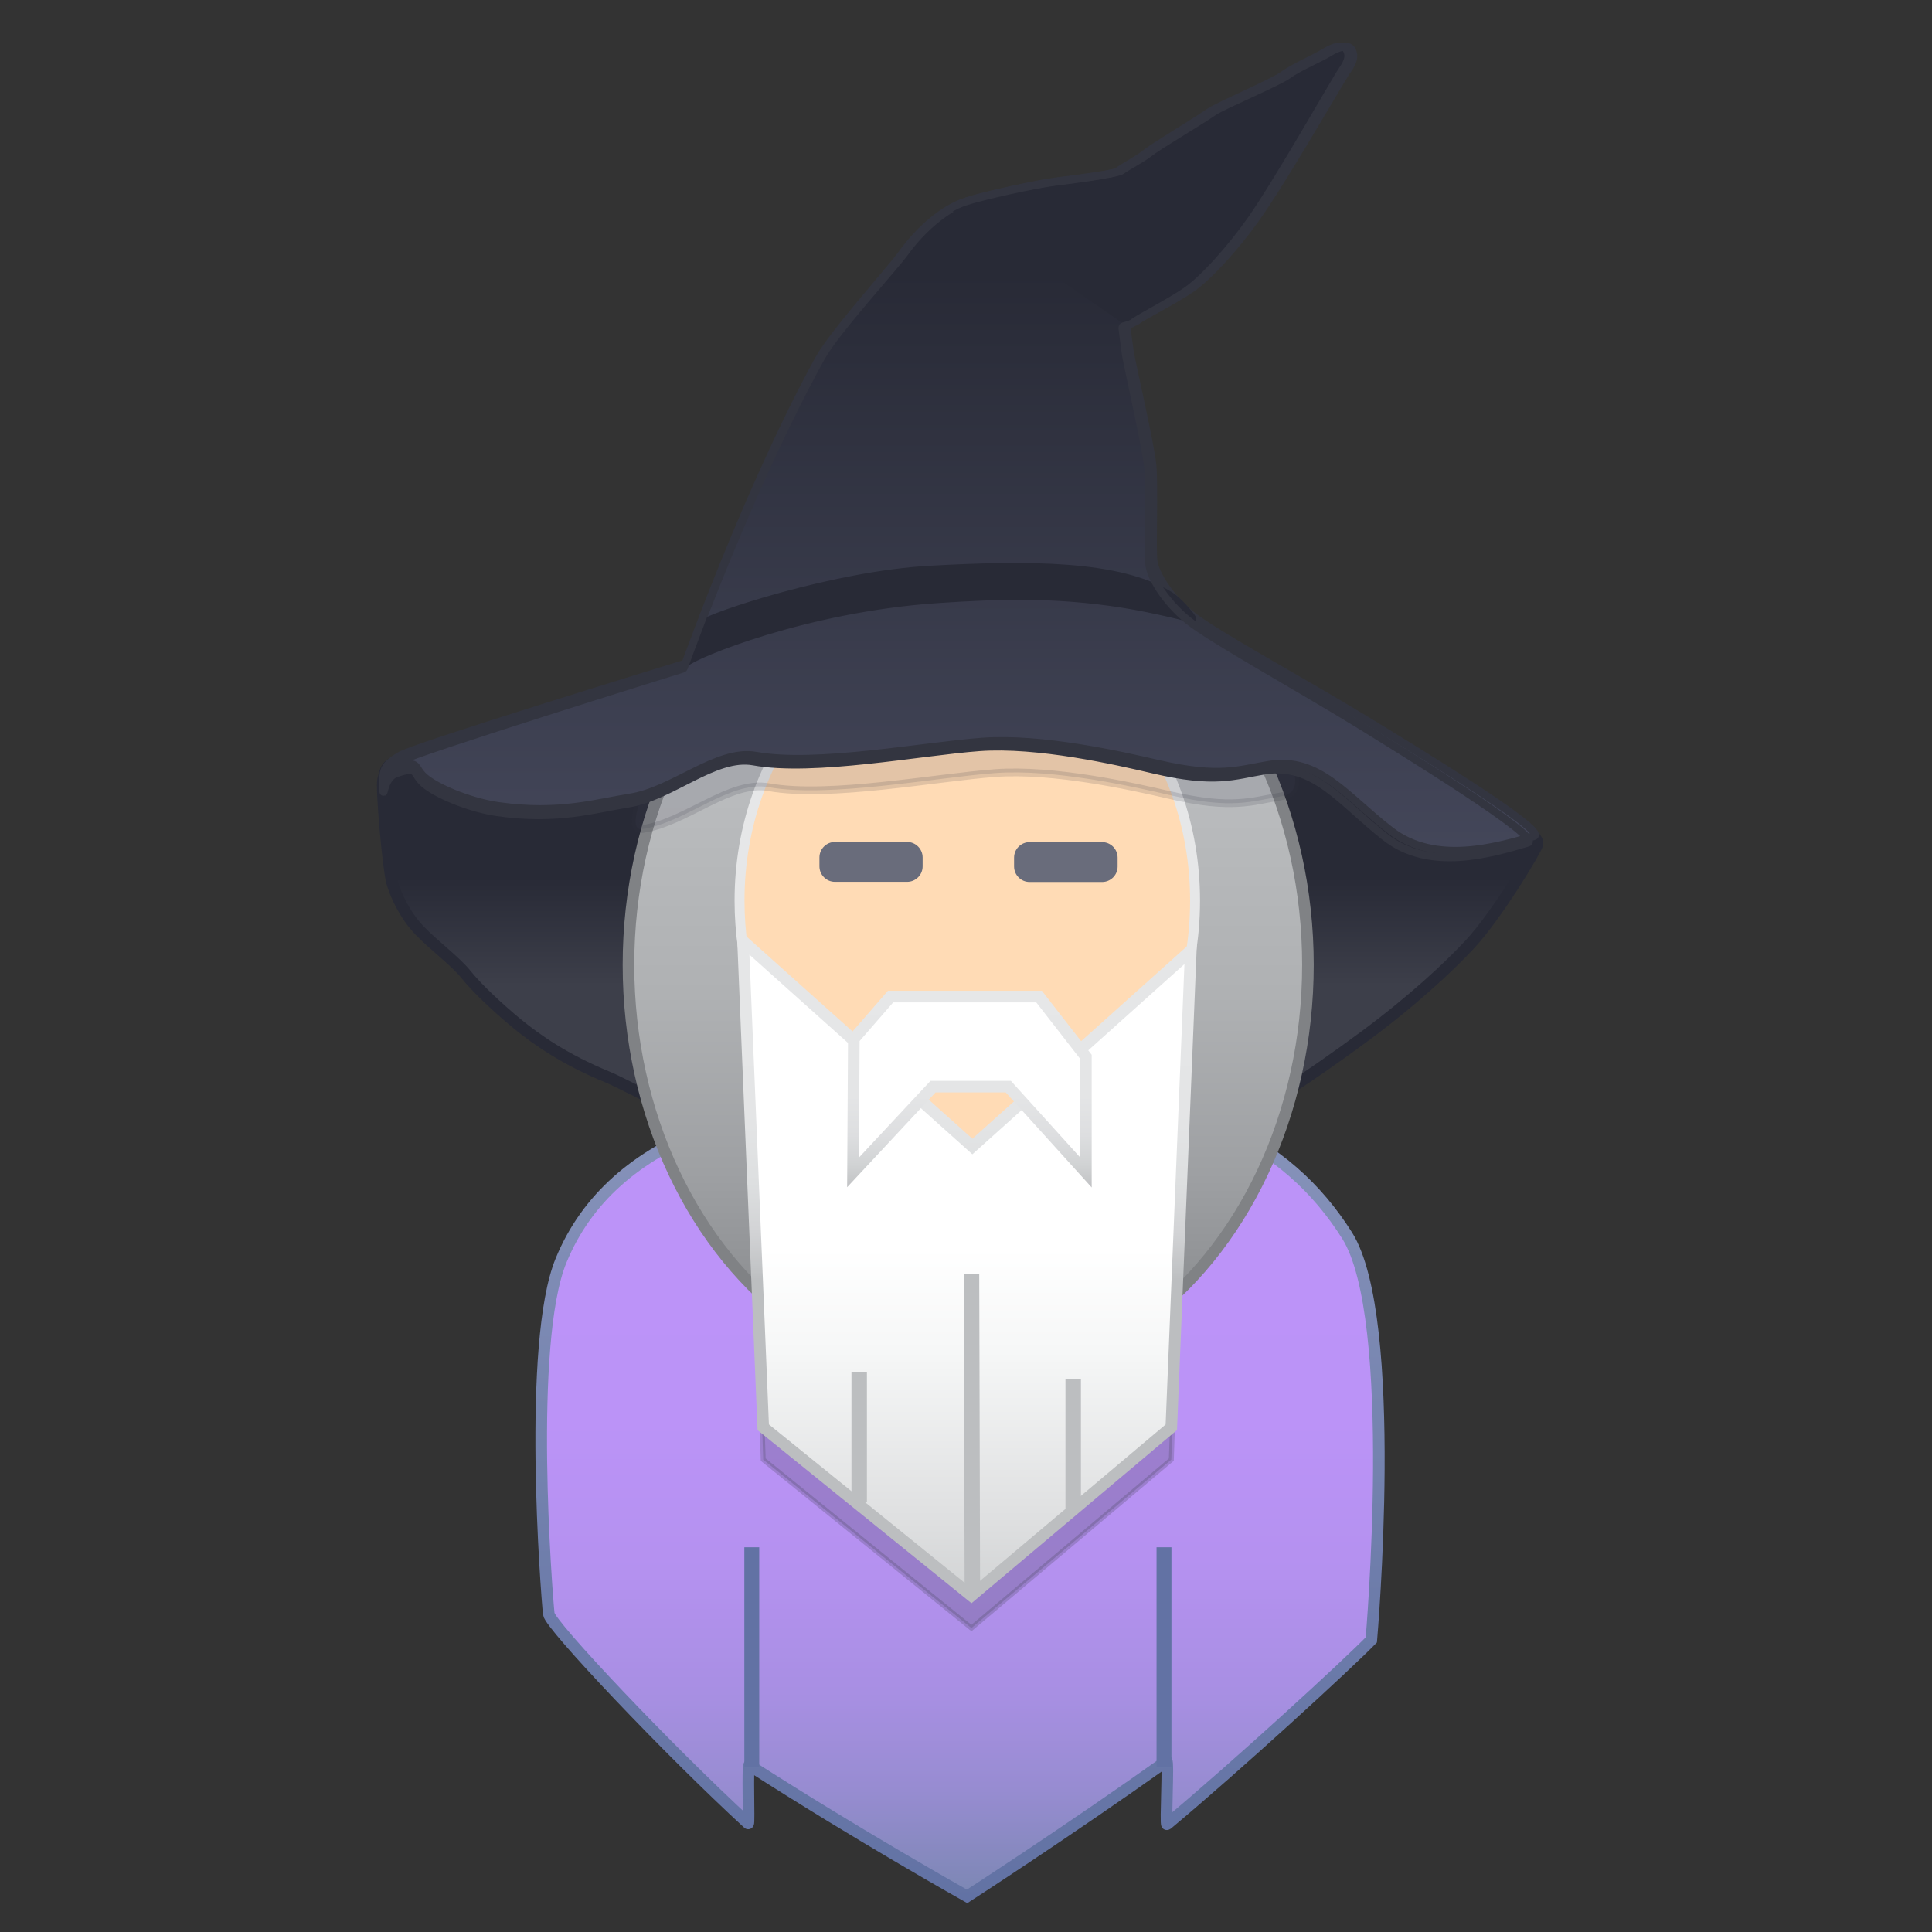 <?xml version="1.0" encoding="UTF-8"?>
<svg width="500px" height="500px" viewBox="0 0 500 500" version="1.1" xmlns="http://www.w3.org/2000/svg" xmlns:xlink="http://www.w3.org/1999/xlink">
    <rect x="0" y="0" width="500" height="500" fill="#333333" stroke="none"/>
    <!-- Generator: Sketch 52.6 (67491) - http://www.bohemiancoding.com/sketch -->
    <title>Artboard</title>
    <desc>Created with Sketch.</desc>
    <defs>
        <linearGradient x1="49.997%" y1="99.998%" x2="49.997%" y2="-0.006%" id="linearGradient-1">
            <stop stop-color="#3D3F4A" offset="40.14%"></stop>
            <stop stop-color="#282A36" offset="62.3%"></stop>
        </linearGradient>
        <linearGradient x1="50.003%" y1="99.997%" x2="50.003%" y2="0.002%" id="linearGradient-2">
            <stop stop-color="#7A87B2" offset="0%"></stop>
            <stop stop-color="#8188B9" offset="2.8%"></stop>
            <stop stop-color="#978CD1" offset="13.29%"></stop>
            <stop stop-color="#A88FE3" offset="25.33%"></stop>
            <stop stop-color="#B491EF" offset="39.67%"></stop>
            <stop stop-color="#BB93F7" offset="58.6%"></stop>
            <stop stop-color="#BD93F9" offset="100%"></stop>
        </linearGradient>
        <linearGradient x1="50.003%" y1="101.084%" x2="50.003%" y2="-0.93%" id="linearGradient-3">
            <stop stop-color="#6272A4" offset="0%"></stop>
            <stop stop-color="#6D7CAA" offset="37.24%"></stop>
            <stop stop-color="#8995BB" offset="100%"></stop>
        </linearGradient>
        <linearGradient x1="49.999%" y1="100.002%" x2="49.999%" y2="-0.002%" id="linearGradient-4">
            <stop stop-color="#808285" offset="0%"></stop>
            <stop stop-color="#87898C" offset="4.91%"></stop>
            <stop stop-color="#9EA0A3" offset="24.97%"></stop>
            <stop stop-color="#AFB1B3" offset="46.41%"></stop>
            <stop stop-color="#B9BBBD" offset="70.03%"></stop>
            <stop stop-color="#BCBEC0" offset="100%"></stop>
        </linearGradient>
        <linearGradient x1="49.997%" y1="101.196%" x2="49.997%" y2="-1.191%" id="linearGradient-5">
            <stop stop-color="#A7A9AC" offset="0%"></stop>
            <stop stop-color="#ABADB0" offset="0.598%"></stop>
            <stop stop-color="#C1C2C5" offset="4.45%"></stop>
            <stop stop-color="#D2D3D4" offset="8.96%"></stop>
            <stop stop-color="#DDDEE0" offset="14.58%"></stop>
            <stop stop-color="#E4E5E6" offset="22.46%"></stop>
            <stop stop-color="#E6E7E8" offset="44.35%"></stop>
        </linearGradient>
        <linearGradient x1="49.997%" y1="100.003%" x2="49.997%" y2="-0.002%" id="linearGradient-6">
            <stop stop-color="#D1D3D4" offset="0%"></stop>
            <stop stop-color="#DFE0E1" offset="12.23%"></stop>
            <stop stop-color="#F6F7F7" offset="37.47%"></stop>
            <stop stop-color="#FFFFFF" offset="53.2%"></stop>
        </linearGradient>
        <linearGradient x1="49.995%" y1="101.497%" x2="49.995%" y2="-2.678%" id="linearGradient-7">
            <stop stop-color="#BCBEC0" offset="47.66%"></stop>
            <stop stop-color="#C1C3C5" offset="48.93%"></stop>
            <stop stop-color="#D2D3D5" offset="54.72%"></stop>
            <stop stop-color="#DDDFE0" offset="61.88%"></stop>
            <stop stop-color="#E4E5E6" offset="71.98%"></stop>
            <stop stop-color="#E6E7E8" offset="100%"></stop>
        </linearGradient>
        <linearGradient x1="49.979%" y1="111.112%" x2="49.979%" y2="-4.296%" id="linearGradient-8">
            <stop stop-color="#BCBEC0" offset="0%"></stop>
            <stop stop-color="#C1C2C4" offset="2.33%"></stop>
            <stop stop-color="#D1D3D4" offset="13.68%"></stop>
            <stop stop-color="#DDDEE0" offset="27.7%"></stop>
            <stop stop-color="#E4E5E6" offset="47.28%"></stop>
            <stop stop-color="#E6E7E8" offset="100%"></stop>
        </linearGradient>
        <linearGradient x1="50.002%" y1="99.986%" x2="50.002%" y2="-0.014%" id="linearGradient-9">
            <stop stop-color="#44475A" offset="0%"></stop>
            <stop stop-color="#282A36" offset="72.25%"></stop>
        </linearGradient>
    </defs>
    <g id="Artboard" stroke="none" stroke-width="1" fill="none" fill-rule="evenodd">
        <g id="logo" transform="translate(99, 12)">
            <g id="Group">
                <path d="M0.143,189.761 C-0.416,191.623 1.494,213.04 2.455,216.321 C3.416,219.615 5.702,224.732 9.482,228.703 C13.275,232.674 18.938,236.827 21.614,240.212 C24.303,243.597 29.94,248.922 34.863,252.958 C39.786,256.994 47.177,262.215 58.204,266.72 C61.854,268.217 69.83,272.787 75.337,274.493 C81.429,276.38 83.936,276.276 86.793,277.8 C92.067,280.612 95.782,283.789 100.029,287.291 C104.277,290.793 108.849,293.605 120.098,292.928 C131.346,292.251 138.114,289.517 140.789,288.567 C143.452,287.616 148.843,286.197 151.155,285.702 C153.467,285.208 157.805,285.312 159.74,285.468 C163.52,285.768 170.223,284.44 173.353,282.421 C177.094,280 179.692,279.831 182.004,279.661 C186.693,279.323 190.538,275.938 199.695,276.042 C205.956,276.12 210.606,275.391 212.619,274.987 C218.179,273.881 214.814,277.188 217.555,278.294 C220.841,279.622 240.676,266.173 254.249,256.122 C266.524,247.021 275.863,238.337 281.345,232.452 C288.385,224.901 298.477,208.04 298.854,206.569 C299.062,205.814 298.503,205.007 297.971,204.395 C297.698,204.082 298.594,205.202 297.685,205.905 C296.841,206.569 293.697,207.298 290.437,207.689 C284.592,208.392 278.474,206.413 276.708,205.658 C275.24,205.02 265.316,199.812 263.9,193.81 C263.134,190.568 247.625,179.358 239.78,180.803 C233.779,181.91 215.152,183.941 208.865,181.754 C168.677,167.758 115.006,179.163 107.316,180.478 C98.834,181.936 98.432,182.509 92.716,181.532 C90.015,181.077 80.403,185.868 74.311,186.623 C68.219,187.378 62.088,190.672 58.022,190.868 C51.983,191.154 37.694,191.284 34.746,191.297 C31.343,191.31 24.108,187.626 22.9,187.053 C21.692,186.48 14.587,186.701 12.963,185.139 C11.327,183.59 9.079,182.847 3.351,185.126 C0.61,186.22 0.649,188.042 0.143,189.761 Z" id="Path" stroke="#282A36" stroke-width="3" fill="url(#linearGradient-1)"></path>
                <path d="M212.918,275.144 C214.84,274.948 193.928,235.85 191.265,233.663 C188.602,231.476 189.927,245.12 190.2,247.295 C190.46,249.352 193.681,272.657 194.058,276.263 C194.084,276.485 194.266,276.654 194.499,276.641 C195.902,276.55 200.617,276.263 202.228,276.12 C204.111,275.938 211.035,275.339 212.918,275.144 Z" id="Path" fill="#282A36"></path>
                <g transform="translate(40.266, 129.945)">
                    <path d="M2.754,275.734 C3.065,278.624 33.759,311.043 54.36,329.96 C54.684,330.26 54.113,314.532 54.645,314.884 C82.91,333.085 111.018,348.839 111.018,348.839 C111.018,348.839 137.204,331.913 162.637,313.803 C163.235,313.373 162.286,330.572 162.754,330.182 C181.095,314.871 209.541,288.727 215.633,282.452 C215.633,282.452 222.907,199.23 209.346,177.774 C193.85,153.258 166.897,138.702 115.421,139.275 C57.49,139.9 19.146,152.073 5.923,184.297 C-2.871,205.74 2.195,270.565 2.754,275.734 Z" id="Path" stroke="url(#linearGradient-3)" stroke-width="3" fill="url(#linearGradient-2)"></path>
                    <polygon id="Path" stroke="#44475A" stroke-width="1.285" fill="#44475A" opacity="0.25" points="53.944 109.877 112.382 163.14 168.092 112.637 163.871 235.803 112.135 279.392 58.256 235.803"></polygon>
                    <ellipse id="Oval" stroke="#808285" stroke-width="3" fill="url(#linearGradient-4)" cx="111.304" cy="107.755" rx="87.923" ry="107.581"></ellipse>
                    <path d="M170.015,91.155 C170.015,129.992 143.621,161.461 111.07,161.461 C81.948,161.461 57.763,136.281 52.983,103.185 C52.424,99.279 52.125,95.256 52.125,91.155 C52.125,52.317 78.519,20.849 111.07,20.849 C143.621,20.849 170.015,52.33 170.015,91.155 Z" id="Path" stroke="url(#linearGradient-5)" stroke-width="2.57" fill="#FFDBB5"></path>
                    <polygon id="Path" stroke="url(#linearGradient-7)" stroke-width="3" fill="url(#linearGradient-6)" points="53.035 101.635 112.382 154.768 168.911 104.07 163.871 227.431 112.135 271.021 58.256 227.431"></polygon>
                    <polygon id="Path" stroke="url(#linearGradient-8)" stroke-width="3" fill="#FFFFFF" points="91.21 115.97 129.645 115.97 141.763 131.541 141.763 161.474 121.682 139.275 102.199 139.275 81.494 161.474 81.702 126.906"></polygon>
                    <path d="M112.382,270.552 L112.161,187.786" id="Path" stroke="#BCBEC0" stroke-width="4"></path>
                    <path d="M138.477,248.575 L138.477,215.023" id="Path" stroke="#BCBEC0" stroke-width="4"></path>
                    <path d="M83.092,246.856 L83.092,213.122" id="Path" stroke="#BCBEC0" stroke-width="4"></path>
                    <path d="M55.295,258.483 L55.295,315.313" id="Path" stroke="#6272A4" stroke-width="3.856"></path>
                    <path d="M161.975,315.313 L161.975,258.483" id="Path" stroke="#6272A4" stroke-width="3.856"></path>
                    <path d="M95.509,86.272 L76.805,86.272 C74.597,86.272 72.804,84.463 72.804,82.262 L72.804,79.971 C72.804,77.757 74.61,75.961 76.805,75.961 L95.509,75.961 C97.717,75.961 99.51,77.77 99.51,79.971 L99.51,82.262 C99.523,84.463 97.717,86.272 95.509,86.272 Z" id="Path" fill="#696C7B"></path>
                    <path d="M145.972,86.311 L127.177,86.311 C124.969,86.311 123.176,84.502 123.176,82.301 L123.176,80.01 C123.176,77.796 124.981,76 127.177,76 L145.972,76 C148.18,76 149.973,77.809 149.973,80.01 L149.973,82.301 C149.986,84.502 148.18,86.311 145.972,86.311 Z" id="Path" fill="#696C7B"></path>
                </g>
                <path d="M67.31,202.546 C78.597,200.815 89.898,189.917 99.977,191.727 C115.577,194.539 143.517,189.162 158.61,188.068 C173.834,186.962 194.344,191.584 203.891,193.797 C219.997,197.534 224.816,195.359 232.674,194.07 C245.69,191.922 218.945,160.337 212.996,155.558 C207.047,150.78 141.634,135.43 83.754,162.589 C82.13,163.344 58.945,203.835 67.31,202.546 Z" id="Path" stroke="#333540" stroke-width="2" fill="#44475A" opacity="0.15"></path>
                <path d="M78.545,159.503 C78.493,159.634 78.402,159.725 78.273,159.764 C74.194,161.014 8.975,181.051 4.741,183.446 C3.507,184.136 2.559,184.8 1.831,185.451 C-0.013,187.092 0.091,189.045 0.312,190.802 C0.61,193.25 0.364,187.756 3.754,186.61 C10.093,184.462 7.625,186.792 11.547,189.696 C15.483,192.599 23.497,195.659 29.979,196.583 C45.735,198.836 55.632,195.685 63.997,194.396 C75.285,192.664 86.586,181.767 96.665,183.577 C112.265,186.389 140.205,181.012 155.298,179.918 C170.521,178.811 191.031,183.433 200.578,185.647 C216.685,189.383 221.504,187.209 229.362,185.92 C242.377,183.772 249.378,194.096 260.926,202.989 C272.46,211.881 288.164,207.259 297.945,204.421 C302.127,203.21 264.355,180.361 254.535,174.359 C239.481,165.154 215.633,152.173 209.684,147.408 C203.735,142.643 199.942,136.446 199.539,133.191 C199.136,129.936 199.773,113.713 199.266,108.401 C198.76,103.089 193.642,80.904 193.408,79.003 C193.187,77.245 192.694,73.951 192.538,72.311 C192.512,72.103 192.655,71.92 192.85,71.868 C193.538,71.699 195.006,71.295 195.318,70.983 C196.11,70.163 204.644,65.892 209.164,62.807 C213.788,59.656 220.737,51.909 225.92,44.683 C232.817,35.088 247.95,8.645 249.677,6.21 C251.47,3.685 251.626,2.213 250.768,0.807 C249.911,-0.599 247.352,0.143 244.91,1.68 C243.092,2.838 236.792,5.572 234.402,7.382 C232.012,9.192 217.386,15.337 215.074,16.939 C211.151,19.673 200.955,25.584 198.227,27.745 C196.591,29.047 192.291,31.325 191.291,32.132 C190.291,32.94 178.25,34.437 174.197,34.945 C170.145,35.452 156.415,38.369 151.596,39.944 C146.18,41.715 139.815,46.91 135.126,53.419 C132.372,57.234 117.435,73.548 113.603,80.357 C109.927,86.906 96.652,111.526 80.442,154.426 C79.818,156.079 79.182,157.772 78.545,159.503 Z" id="Path" stroke="#333540" stroke-width="2" fill="url(#linearGradient-9)"></path>
                <path d="M191.473,71.673 C190.187,70.592 173.249,58.862 167.794,55.659 C162.338,52.456 148.44,44.853 147.076,42.053 C146.881,41.65 152.57,39.462 156.039,38.681 C160.117,37.757 164.417,36.611 164.741,36.676 C167.859,37.314 175.405,38.694 177.185,38.89 C178.964,39.072 183.485,39.02 185.732,39.775 C187.992,40.53 188.758,41.285 190.525,43.512 C192.46,45.959 195.032,50.073 195.876,51.011 C196.721,51.948 199.162,55.398 199.266,54.656 C199.37,53.914 197.76,49.826 194.759,45.491 C191.759,41.155 186.212,34.203 185.056,33.46 L186.394,33.252 C187.238,34.098 199.253,38.759 203.968,39.567 C210.71,40.725 222.66,40.1 224.543,40.035 C227.414,39.944 230.038,38.499 229.479,39.384 C223.699,48.498 214.892,57.69 213.035,59.604 C212.009,60.658 208.774,63.353 204.644,65.515 C200.254,67.793 192.811,72.806 191.473,71.673 Z" id="Path" fill="#282A36"></path>
                <path d="M78.649,159.529 C79.753,155.975 81.845,150.337 82.819,149.426 C84.819,147.551 116.694,136.797 141.621,135.417 C166.547,134.037 190.836,133.842 204.033,142.265 C205.722,143.346 208.8,146.718 209.593,148.098 C209.606,148.111 209.58,148.137 209.567,148.124 C208.787,147.916 199.604,145.559 191.603,144.296 C173.756,141.484 159.091,142.057 143.777,143.073 C109.68,145.338 80.598,157.407 78.584,159.503" id="Path" stroke="#282A36" stroke-width="2" fill="#282A36"></path>
            </g>
            <path d="M77.995,160.807 C77.943,160.938 77.852,161.03 77.723,161.069 C73.663,162.33 8.742,182.538 4.527,184.954 C3.298,185.65 2.354,186.32 1.63,186.977 C-0.206,188.631 -0.102,190.601 0.117,192.373 C0.415,194.842 0.169,189.301 3.544,188.145 C9.854,185.979 7.397,188.329 11.302,191.257 C15.22,194.186 23.197,197.271 29.649,198.204 C45.334,200.475 55.186,197.298 63.513,195.998 C74.749,194.251 85.998,183.261 96.032,185.086 C111.561,187.922 139.373,182.499 154.398,181.396 C169.552,180.28 189.968,184.941 199.472,187.174 C215.505,190.942 220.302,188.749 228.125,187.449 C241.08,185.283 248.05,195.696 259.544,204.664 C271.026,213.632 286.658,208.971 296.395,206.108 C300.558,204.887 262.958,181.842 253.183,175.789 C238.197,166.505 214.458,153.414 208.536,148.608 C202.614,143.802 198.838,137.552 198.437,134.269 C198.036,130.986 198.67,114.625 198.166,109.268 C197.649,103.91 192.567,81.535 192.334,79.618 C192.115,77.845 191.623,74.523 191.468,72.869 C191.442,72.659 191.584,72.475 191.778,72.422 C192.464,72.252 193.925,71.844 194.235,71.529 C195.024,70.702 203.519,66.395 208.018,63.283 C212.621,60.105 219.539,52.292 224.698,45.005 C231.564,35.327 246.627,8.658 248.347,6.203 C250.131,3.655 250.286,2.172 249.433,0.753 C248.58,-0.665 246.033,0.084 243.602,1.633 C241.791,2.802 235.52,5.559 233.141,7.385 C230.762,9.21 216.203,15.408 213.902,17.023 C209.997,19.78 199.847,25.742 197.131,27.921 C195.502,29.235 191.222,31.532 190.227,32.347 C189.231,33.161 177.245,34.671 173.211,35.183 C169.177,35.695 155.51,38.636 150.713,40.225 C145.347,41.985 139.011,47.224 134.331,53.789 C131.589,57.637 116.72,74.09 112.906,80.957 C109.246,87.562 96.032,112.393 79.895,155.659 C79.275,157.34 78.641,159.06 77.995,160.807 Z" id="Path" stroke="#333540" stroke-width="2"></path>
        </g>
    </g>
</svg>